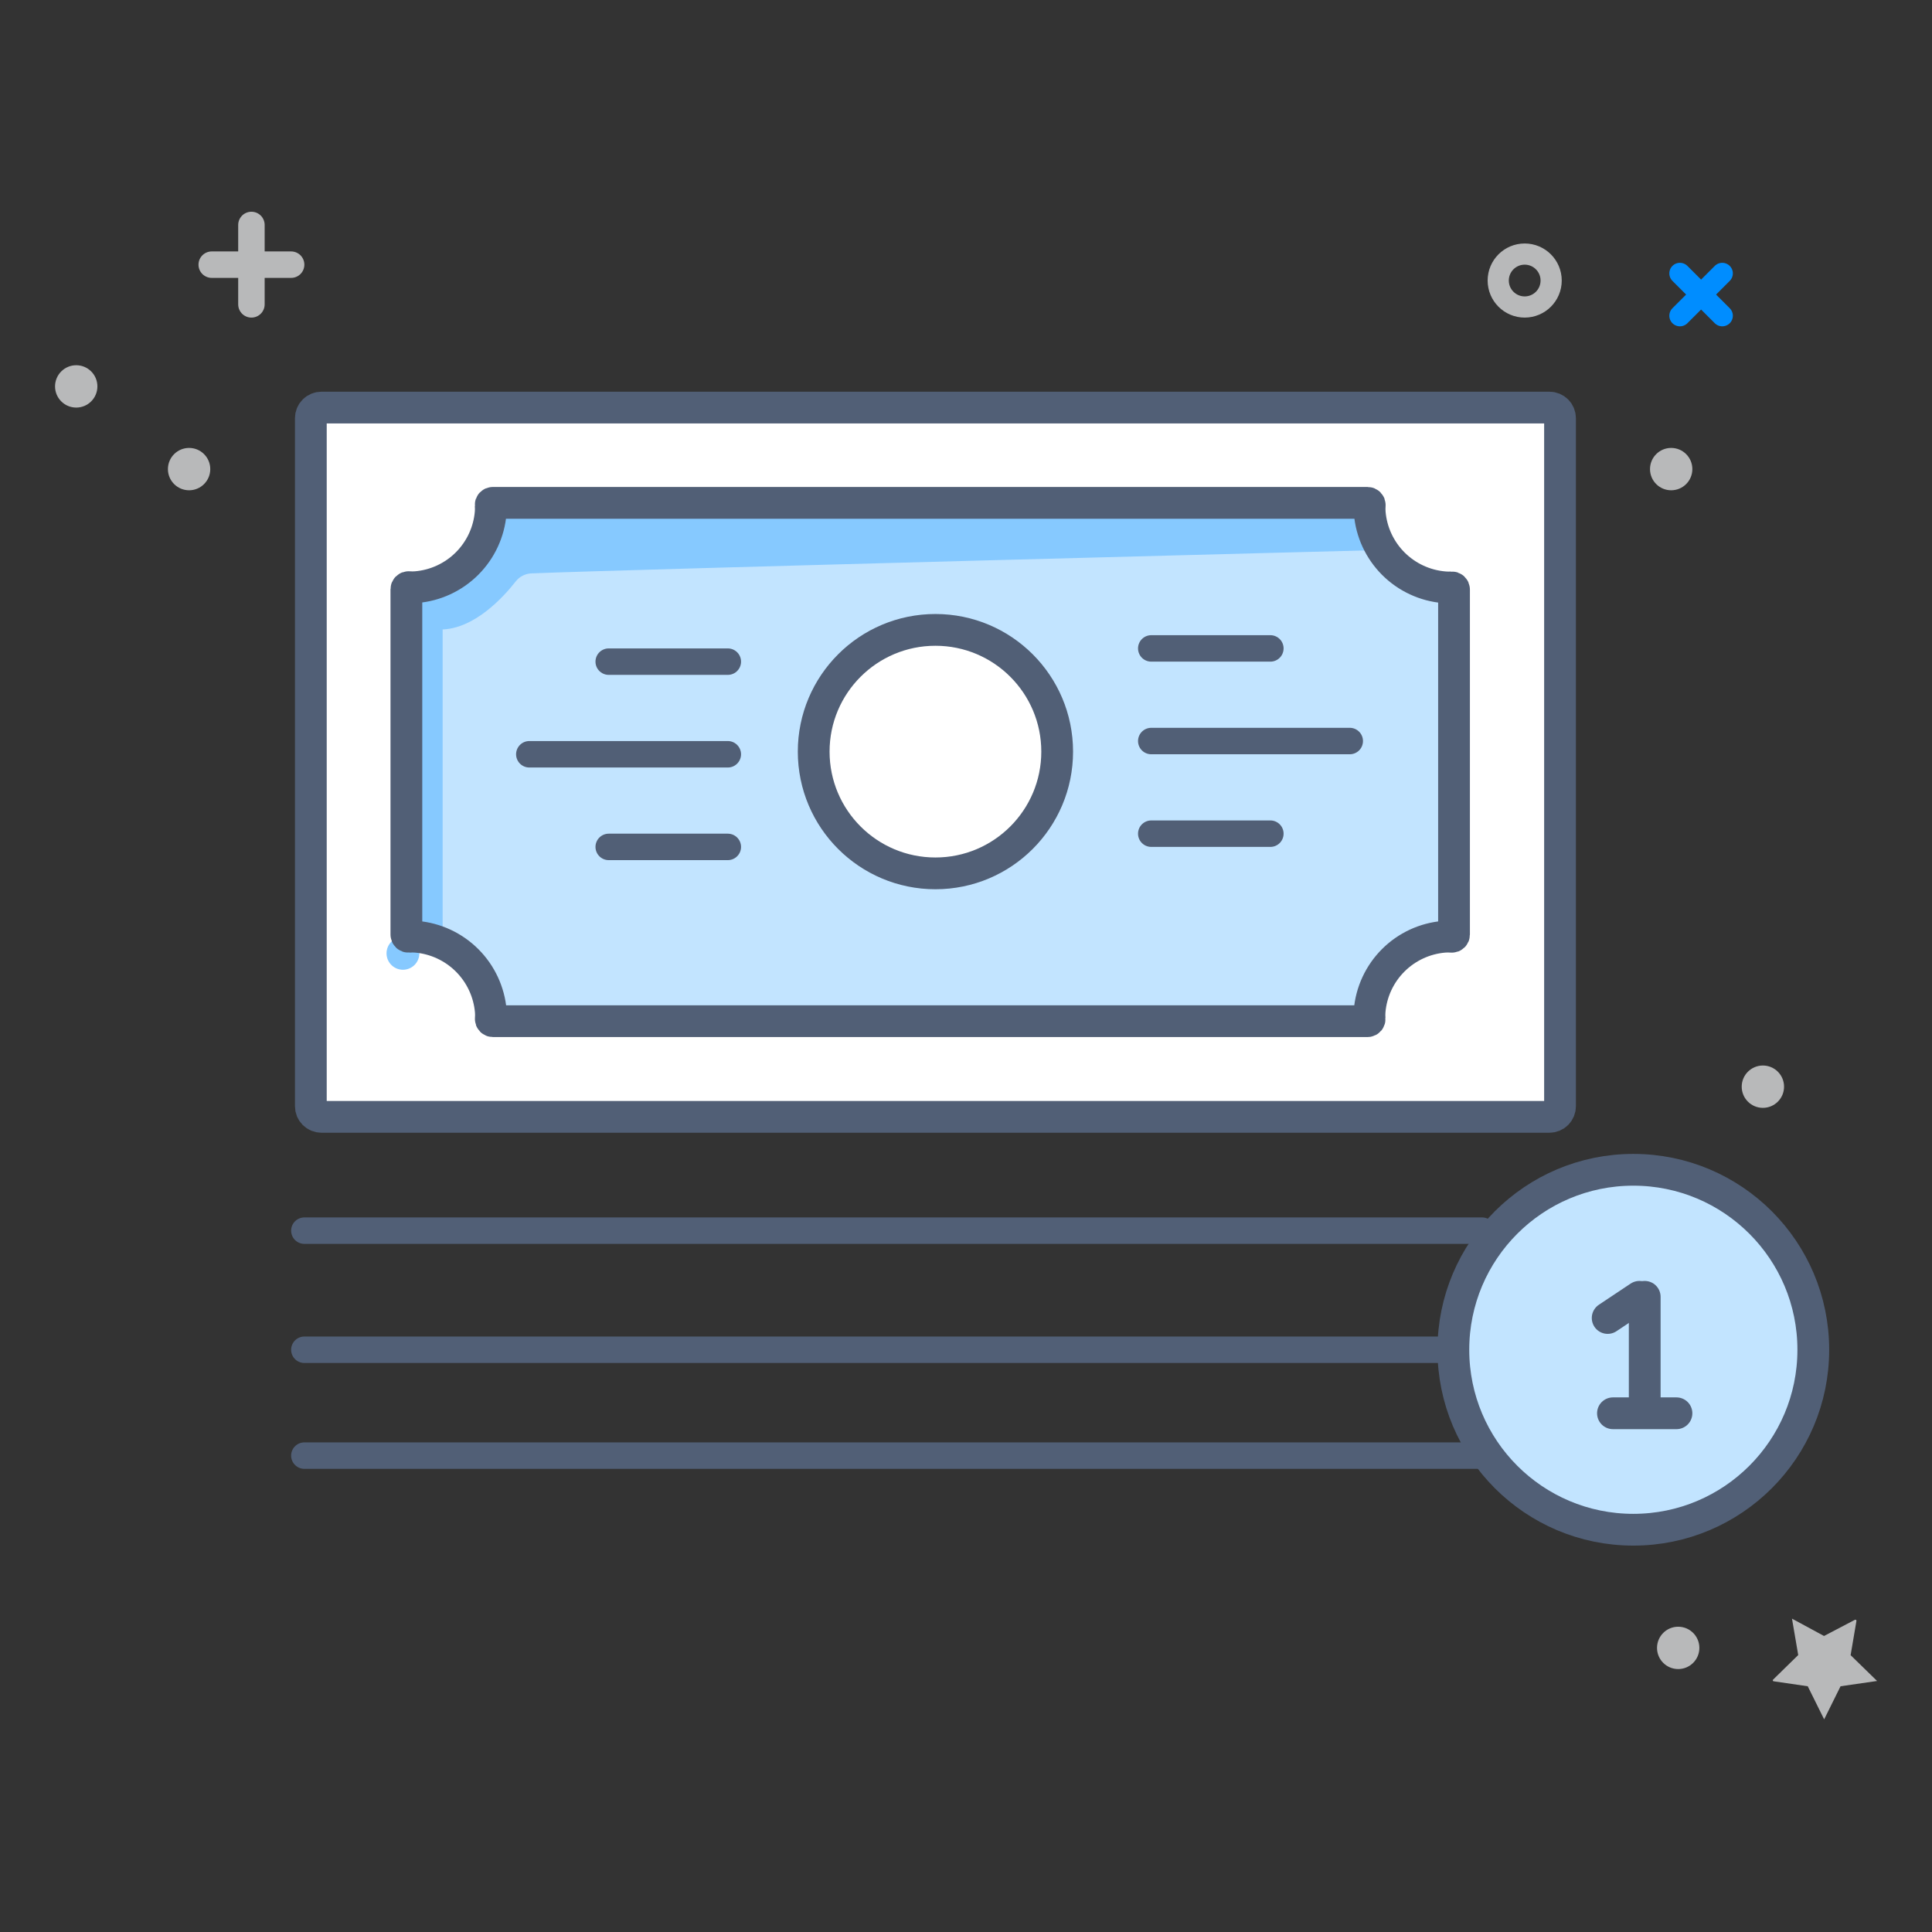 <svg width="248" height="248" viewBox="0 0 248 248" fill="none" xmlns="http://www.w3.org/2000/svg">
<rect x="0" y="0" width="248" height="248" fill="#333333" stroke="none"/>
<path d="M120.076 80.855C124.221 80.855 128.196 82.501 131.127 85.432C134.057 88.362 135.704 92.337 135.704 96.482C135.704 105.111 128.705 114.827 120.076 114.827C111.447 114.827 104.449 105.111 104.449 96.482C104.449 92.337 106.095 88.362 109.026 85.432C111.957 82.501 115.932 80.855 120.076 80.855Z" fill="white"/>
<path d="M186.662 75.368V120.297H185.983C183.28 120.297 180.688 121.371 178.776 123.282C176.865 125.193 175.791 127.786 175.791 130.489C175.778 130.715 175.778 130.942 175.791 131.168H62.968C62.982 130.942 62.982 130.715 62.968 130.489C62.968 127.786 61.894 125.193 59.983 123.282C58.072 121.371 55.479 120.297 52.776 120.297H52.097V75.368H52.776C55.479 75.368 58.072 74.294 59.983 72.383C61.894 70.472 62.968 67.879 62.968 65.177C62.982 64.95 62.982 64.723 62.968 64.497H175.842C175.829 64.723 175.829 64.95 175.842 65.177C175.842 67.879 176.916 70.472 178.827 72.383C180.739 74.294 183.331 75.368 186.034 75.368H186.662ZM135.704 96.465C135.704 93.374 134.787 90.353 133.07 87.783C131.353 85.213 128.912 83.21 126.056 82.027C123.201 80.845 120.059 80.535 117.027 81.138C113.996 81.741 111.211 83.23 109.026 85.415C106.84 87.601 105.352 90.385 104.749 93.416C104.146 96.448 104.455 99.59 105.638 102.446C106.821 105.301 108.824 107.742 111.394 109.459C113.964 111.176 116.985 112.093 120.076 112.093C124.218 112.093 128.19 110.449 131.12 107.522C134.051 104.594 135.699 100.624 135.704 96.482V96.465Z" fill="#C2E4FF"/>
<path d="M198.893 52.318C199.253 52.318 199.599 52.461 199.854 52.716C200.109 52.971 200.252 53.316 200.252 53.677V142.005C200.252 142.366 200.109 142.711 199.854 142.966C199.599 143.221 199.253 143.364 198.893 143.364H41.26C40.9 143.364 40.554 143.221 40.299 142.966C40.044 142.711 39.901 142.366 39.901 142.005V53.677C39.901 53.316 40.044 52.971 40.299 52.716C40.554 52.461 40.9 52.318 41.26 52.318H198.893ZM186.663 120.263V75.368H185.983C183.28 75.368 180.688 74.294 178.777 72.383C176.865 70.472 175.791 67.879 175.791 65.176C175.778 64.95 175.778 64.723 175.791 64.497H62.968C62.982 64.723 62.982 64.95 62.968 65.176C62.968 67.879 61.895 70.472 59.983 72.383C58.072 74.294 55.48 75.368 52.777 75.368H52.097V120.297H52.777C55.48 120.297 58.072 121.371 59.983 123.282C61.895 125.193 62.968 127.786 62.968 130.489C62.982 130.715 62.982 130.942 62.968 131.168H175.842C175.829 130.942 175.829 130.715 175.842 130.489C175.842 127.786 176.916 125.193 178.827 123.282C180.739 121.371 183.331 120.297 186.034 120.297L186.663 120.263Z" fill="white"/>
<path d="M200.252 81.534V142.005C200.252 142.366 200.109 142.711 199.854 142.966C199.599 143.221 199.253 143.364 198.893 143.364H41.26C40.9 143.364 40.554 143.221 40.299 142.966C40.044 142.711 39.901 142.366 39.901 142.005V53.677C39.901 53.316 40.044 52.971 40.299 52.716C40.554 52.461 40.9 52.318 41.26 52.318H198.893C199.253 52.318 199.599 52.461 199.854 52.716C200.109 52.971 200.252 53.316 200.252 53.677V81.534Z" stroke="#515F76" stroke-width="4.077" stroke-miterlimit="10"/>
<path d="M120.076 112.109C128.707 112.109 135.704 105.113 135.704 96.482C135.704 87.851 128.707 80.855 120.076 80.855C111.446 80.855 104.449 87.851 104.449 96.482C104.449 105.113 111.446 112.109 120.076 112.109Z" stroke="#515F76" stroke-width="4.077" stroke-miterlimit="10"/>
<path d="M78.137 84.931H93.425" stroke="#515F76" stroke-width="3.397" stroke-miterlimit="10" stroke-linecap="round"/>
<path d="M67.945 96.822H93.424" stroke="#515F76" stroke-width="3.397" stroke-miterlimit="10" stroke-linecap="round"/>
<path d="M78.137 108.712H93.425" stroke="#515F76" stroke-width="3.397" stroke-miterlimit="10" stroke-linecap="round"/>
<path d="M163.069 83.233H147.781" stroke="#515F76" stroke-width="3.397" stroke-miterlimit="10" stroke-linecap="round"/>
<path d="M173.26 95.123H147.781" stroke="#515F76" stroke-width="3.397" stroke-miterlimit="10" stroke-linecap="round"/>
<path d="M163.069 107.014H147.781" stroke="#515F76" stroke-width="3.397" stroke-miterlimit="10" stroke-linecap="round"/>
<path d="M39.069 157.973H190.247" stroke="#515F76" stroke-width="3.397" stroke-miterlimit="10" stroke-linecap="round"/>
<path d="M39.069 173.26H185.151" stroke="#515F76" stroke-width="3.397" stroke-miterlimit="10" stroke-linecap="round"/>
<path d="M39.069 186.849H190.247" stroke="#515F76" stroke-width="3.397" stroke-miterlimit="10" stroke-linecap="round"/>
<path d="M209.662 196.362C222.42 196.362 232.763 186.019 232.763 173.26C232.763 160.502 222.42 150.159 209.662 150.159C196.903 150.159 186.56 160.502 186.56 173.26C186.56 186.019 196.903 196.362 209.662 196.362Z" fill="#C2E4FF"/>
<path d="M206.367 169.183L210.443 166.466" stroke="#515F76" stroke-width="4.077" stroke-miterlimit="10" stroke-linecap="round"/>
<path d="M211.123 180.055V166.466" stroke="#515F76" stroke-width="4.077" stroke-miterlimit="10" stroke-linecap="round"/>
<path d="M207.046 181.414H215.199" stroke="#515F76" stroke-width="4.077" stroke-miterlimit="10" stroke-linecap="round"/>
<path d="M209.662 196.362C222.42 196.362 232.763 186.019 232.763 173.26C232.763 160.502 222.42 150.159 209.662 150.159C196.903 150.159 186.56 160.502 186.56 173.26C186.56 186.019 196.903 196.362 209.662 196.362Z" stroke="#515F76" stroke-width="4.077" stroke-miterlimit="10" stroke-linecap="round"/>
<path d="M215.641 35.094L221.077 40.529" stroke="#008DFF" stroke-width="2.718" stroke-miterlimit="10" stroke-linecap="round"/>
<path d="M221.077 35.094L215.641 40.529" stroke="#008DFF" stroke-width="2.718" stroke-miterlimit="10" stroke-linecap="round"/>
<path d="M195.716 39.408C197.592 39.408 199.113 37.887 199.113 36.011C199.113 34.135 197.592 32.614 195.716 32.614C193.84 32.614 192.319 34.135 192.319 36.011C192.319 37.887 193.84 39.408 195.716 39.408Z" stroke="#B8B9BA" stroke-width="2.718" stroke-miterlimit="10" stroke-linecap="round"/>
<path d="M214.52 62.934C216.021 62.934 217.238 61.717 217.238 60.216C217.238 58.715 216.021 57.498 214.52 57.498C213.019 57.498 211.802 58.715 211.802 60.216C211.802 61.717 213.019 62.934 214.52 62.934Z" fill="#B8B9BA"/>
<path d="M226.292 142.209C227.793 142.209 229.009 140.992 229.009 139.491C229.009 137.99 227.793 136.774 226.292 136.774C224.791 136.774 223.574 137.99 223.574 139.491C223.574 140.992 224.791 142.209 226.292 142.209Z" fill="#B8B9BA"/>
<path d="M234.139 210.002L238.097 207.929C238.119 207.916 238.144 207.91 238.17 207.91C238.195 207.911 238.22 207.919 238.242 207.933C238.263 207.947 238.28 207.967 238.29 207.991C238.301 208.014 238.304 208.04 238.301 208.065L237.553 212.465L240.951 215.777L236.262 216.456L234.156 220.703L232.05 216.456L227.633 215.811C227.612 215.799 227.594 215.782 227.582 215.761C227.57 215.74 227.563 215.716 227.563 215.692C227.563 215.668 227.57 215.644 227.582 215.623C227.594 215.602 227.612 215.585 227.633 215.573L230.827 212.448L230.028 207.776L234.139 210.002Z" fill="#B8B9BA"/>
<path d="M215.42 214.248C216.921 214.248 218.138 213.032 218.138 211.531C218.138 210.03 216.921 208.813 215.42 208.813C213.919 208.813 212.703 210.03 212.703 211.531C212.703 213.032 213.919 214.248 215.42 214.248Z" fill="#B8B9BA"/>
<path d="M32.274 28.877V39.069" stroke="#B8B9BA" stroke-width="3.397" stroke-miterlimit="10" stroke-linecap="round"/>
<path d="M37.37 33.973H27.178" stroke="#B8B9BA" stroke-width="3.397" stroke-miterlimit="10" stroke-linecap="round"/>
<path d="M24.273 62.934C25.774 62.934 26.991 61.717 26.991 60.216C26.991 58.715 25.774 57.498 24.273 57.498C22.772 57.498 21.555 58.715 21.555 60.216C21.555 61.717 22.772 62.934 24.273 62.934Z" fill="#B8B9BA"/>
<path d="M9.784 52.318C11.285 52.318 12.502 51.101 12.502 49.6C12.502 48.099 11.285 46.882 9.784 46.882C8.283 46.882 7.066 48.099 7.066 49.6C7.066 51.101 8.283 52.318 9.784 52.318Z" fill="#B8B9BA"/>
<path d="M56.887 80.804C58.246 80.804 56.309 80.804 56.547 80.804C60.879 80.804 64.684 76.574 66.195 74.638C66.437 74.329 66.743 74.076 67.092 73.897C67.441 73.718 67.825 73.617 68.217 73.602C80.651 73.092 176.929 70.612 176.929 70.612C176.182 67.894 175.74 67.572 175.74 65.856C175.718 65.63 175.718 65.403 175.74 65.177H62.968C63.006 65.292 63.006 65.417 62.968 65.533C62.933 67.895 62.06 70.167 60.504 71.944C58.948 73.72 56.811 74.886 54.475 75.232C50.687 75.827 53.609 75.368 51.383 75.317V120.297C50.861 120.382 50.39 120.661 50.064 121.078C49.738 121.495 49.581 122.019 49.624 122.546C49.666 123.074 49.906 123.566 50.295 123.924C50.684 124.283 51.194 124.482 51.723 124.482C52.252 124.482 52.762 124.283 53.151 123.924C53.54 123.566 53.78 123.074 53.822 122.546C53.865 122.019 53.708 121.495 53.382 121.078C53.056 120.661 52.585 120.382 52.063 120.297C53.252 120.297 56.819 120.518 56.819 120.892V80.804H56.887Z" fill="#86C9FF"/>
<path d="M185.388 75.385C182.92 75.181 180.605 74.107 178.854 72.356C177.103 70.605 176.03 68.29 175.825 65.822C175.8 65.494 175.8 65.165 175.825 64.837C175.827 64.8 175.822 64.762 175.809 64.728C175.797 64.692 175.777 64.66 175.752 64.633C175.726 64.606 175.695 64.585 175.661 64.57C175.627 64.555 175.59 64.548 175.553 64.548H63.257C63.22 64.548 63.183 64.555 63.149 64.57C63.115 64.585 63.084 64.606 63.058 64.633C63.033 64.66 63.013 64.692 63.001 64.728C62.988 64.762 62.983 64.8 62.985 64.837C63.01 65.159 63.01 65.483 62.985 65.805C62.781 68.273 61.707 70.588 59.956 72.339C58.205 74.09 55.89 75.164 53.422 75.368C53.099 75.393 52.776 75.393 52.454 75.368C52.416 75.366 52.379 75.371 52.344 75.384C52.309 75.396 52.277 75.416 52.25 75.442C52.223 75.467 52.202 75.498 52.187 75.532C52.172 75.566 52.165 75.603 52.165 75.64V119.974C52.165 120.011 52.172 120.048 52.187 120.082C52.202 120.116 52.223 120.147 52.25 120.173C52.277 120.198 52.309 120.218 52.344 120.23C52.379 120.243 52.416 120.248 52.454 120.246C52.782 120.221 53.111 120.221 53.439 120.246C55.904 120.457 58.216 121.533 59.966 123.282C61.715 125.032 62.791 127.344 63.002 129.809C63.027 130.137 63.027 130.467 63.002 130.795C63 130.832 63.005 130.869 63.018 130.904C63.03 130.939 63.05 130.971 63.075 130.998C63.101 131.025 63.132 131.046 63.166 131.061C63.2 131.076 63.237 131.083 63.274 131.083H175.553C175.589 131.081 175.624 131.072 175.656 131.056C175.688 131.041 175.717 131.019 175.741 130.992C175.764 130.965 175.782 130.934 175.794 130.9C175.806 130.866 175.81 130.83 175.808 130.795C175.783 130.467 175.783 130.137 175.808 129.809C176.013 127.341 177.086 125.026 178.837 123.275C180.588 121.524 182.903 120.451 185.371 120.246C185.699 120.221 186.029 120.221 186.357 120.246C186.394 120.248 186.431 120.243 186.466 120.23C186.501 120.218 186.533 120.198 186.56 120.173C186.587 120.147 186.608 120.116 186.623 120.082C186.638 120.048 186.645 120.011 186.645 119.974V75.674C186.645 75.637 186.638 75.6 186.623 75.566C186.608 75.532 186.587 75.501 186.56 75.475C186.533 75.45 186.501 75.43 186.466 75.418C186.431 75.405 186.394 75.4 186.357 75.402C186.034 75.421 185.71 75.415 185.388 75.385Z" stroke="#515F76" stroke-width="4.077" stroke-miterlimit="10"/>
</svg>
